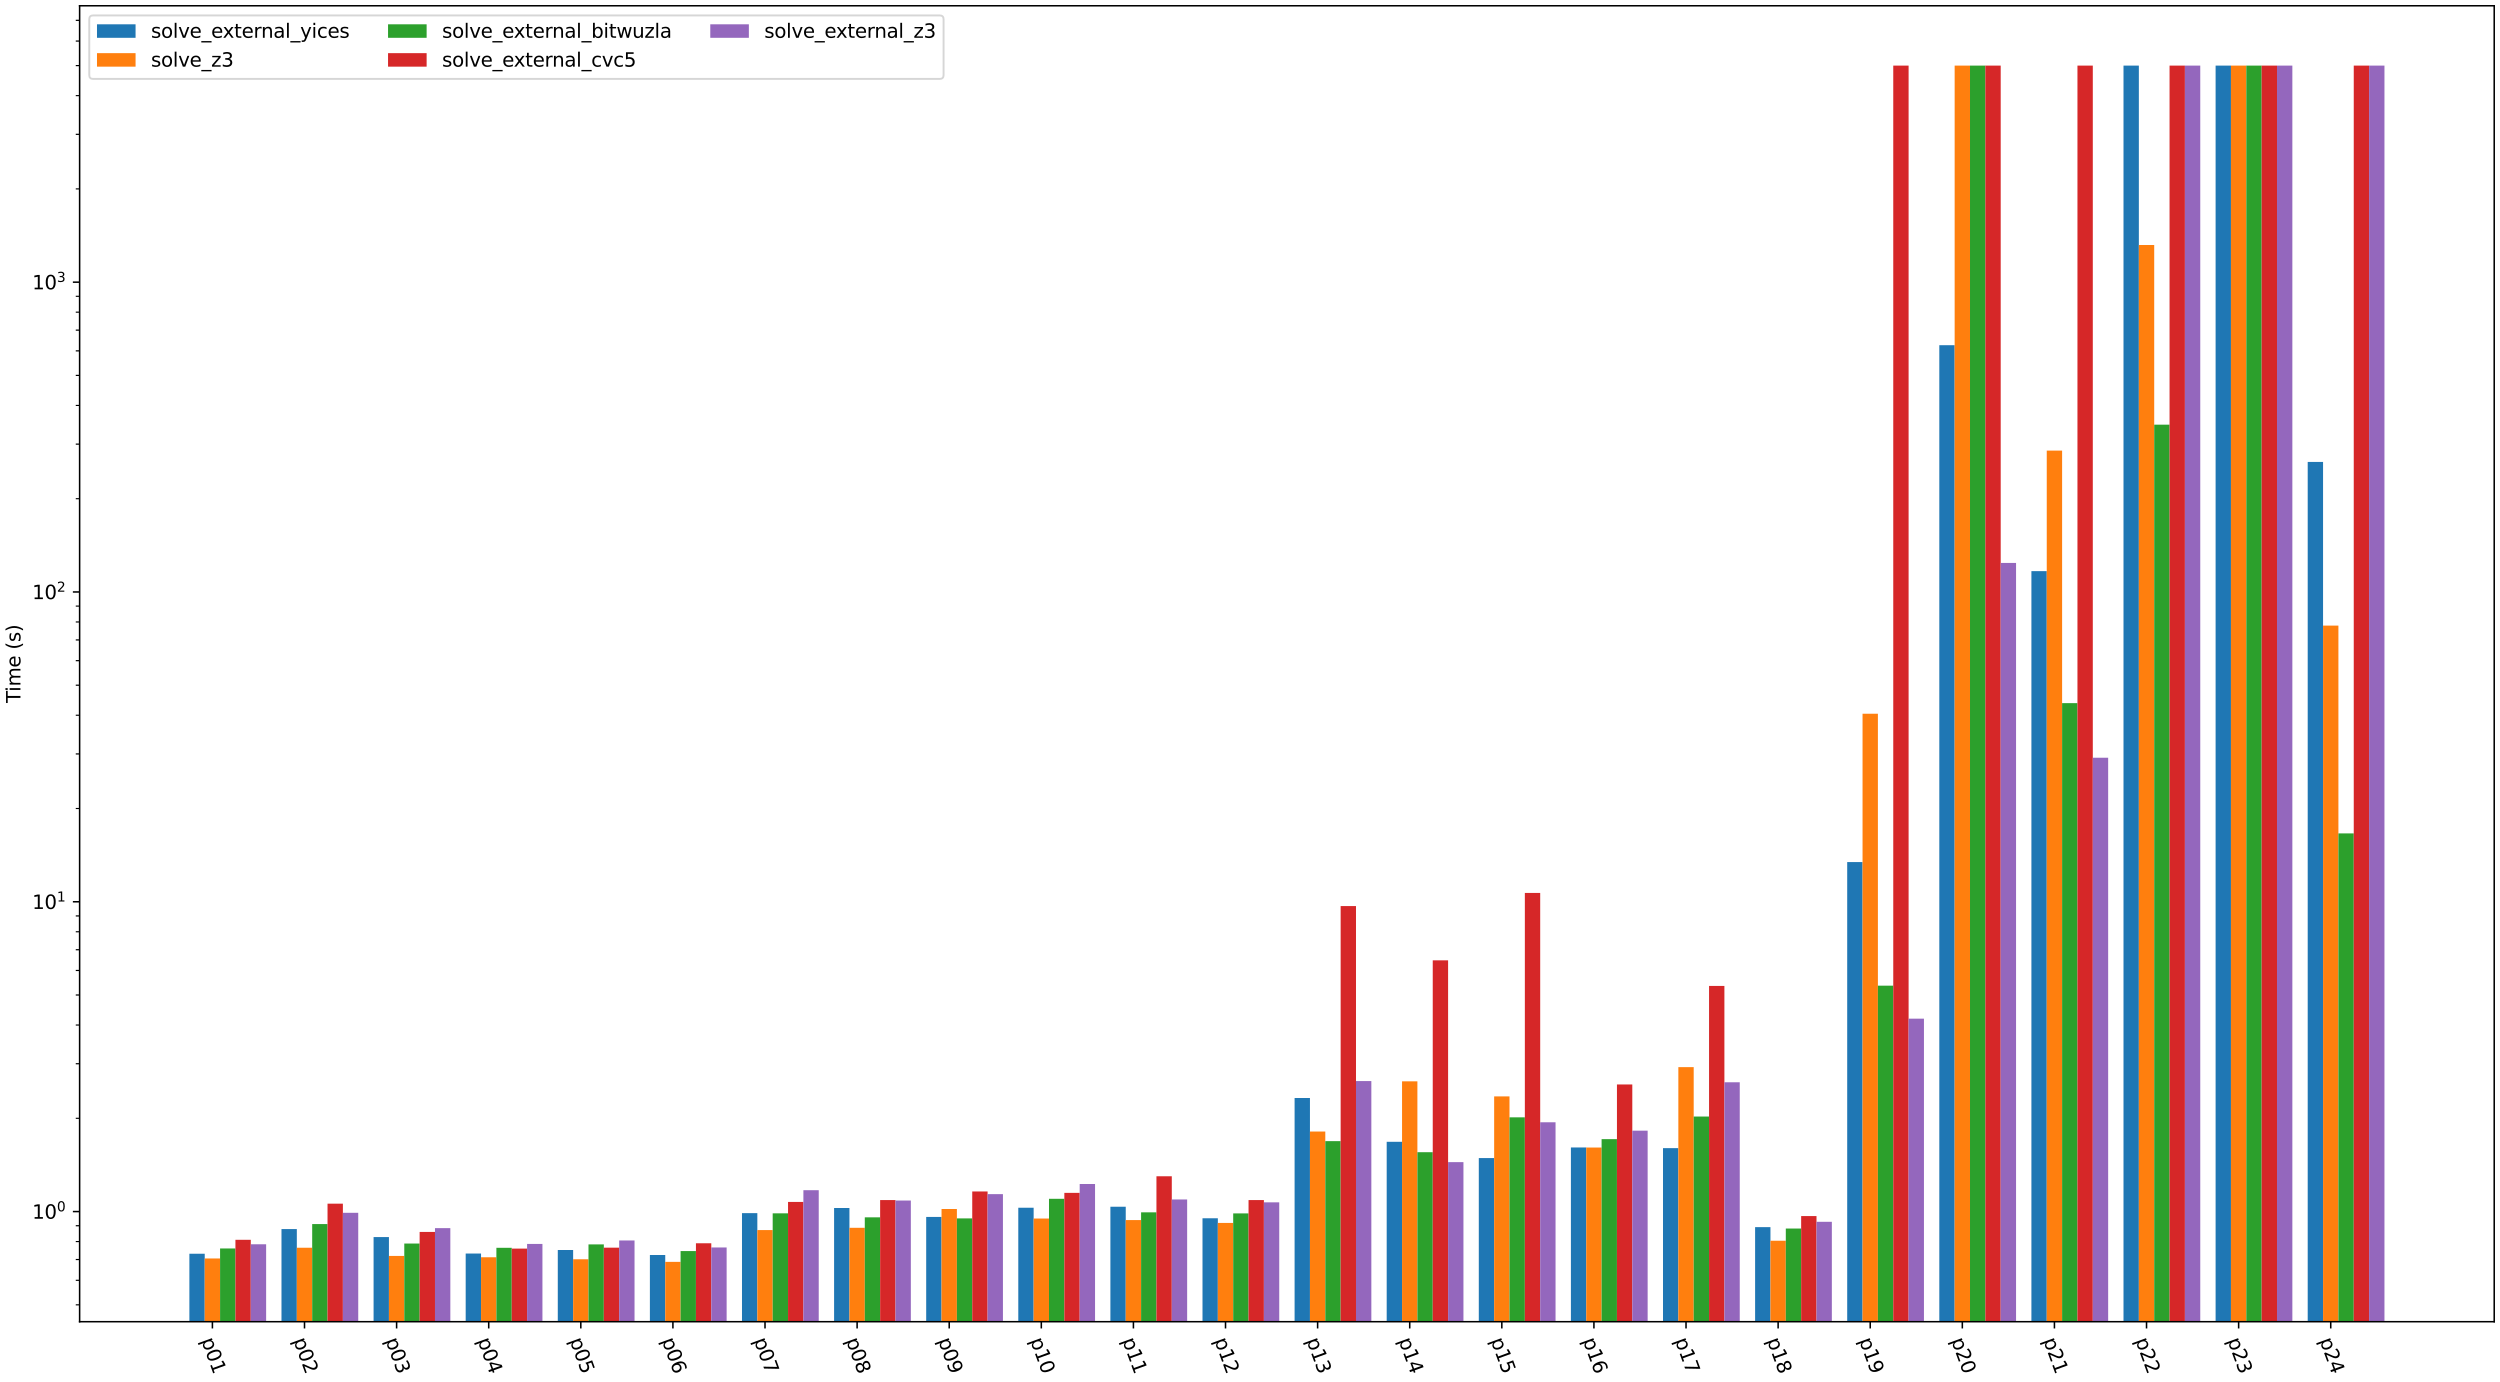 <?xml version="1.0" encoding="utf-8" standalone="no"?>
<!DOCTYPE svg PUBLIC "-//W3C//DTD SVG 1.1//EN"
  "http://www.w3.org/Graphics/SVG/1.1/DTD/svg11.dtd">
<svg xmlns:xlink="http://www.w3.org/1999/xlink" width="1296pt" height="716.4pt" viewBox="0 0 1296 716.4" xmlns="http://www.w3.org/2000/svg" version="1.1">
 <defs>
  <style type="text/css">*{stroke-linejoin: round; stroke-linecap: butt}</style>
 </defs>
 <g id="figure_1">
  <g id="patch_1">
   <path d="M 0 716.4 
L 1296 716.4 
L 1296 0 
L 0 0 
z
" style="fill: #ffffff"/>
  </g>
  <g id="axes_1">
   <g id="patch_2">
    <path d="M 41.278 685.166 
L 1293 685.166 
L 1293 3 
L 41.278 3 
z
" style="fill: #ffffff"/>
   </g>
   <g id="patch_3">
    <path d="M 98.175 161229.512 
L 106.132 161229.512 
L 106.132 649.928 
L 98.175 649.928 
z
" clip-path="url(#p68e67e6034)" style="fill: #1f77b4"/>
   </g>
   <g id="patch_4">
    <path d="M 145.92 161229.512 
L 153.878 161229.512 
L 153.878 637.137 
L 145.92 637.137 
z
" clip-path="url(#p68e67e6034)" style="fill: #1f77b4"/>
   </g>
   <g id="patch_5">
    <path d="M 193.665 161229.512 
L 201.623 161229.512 
L 201.623 641.3 
L 193.665 641.3 
z
" clip-path="url(#p68e67e6034)" style="fill: #1f77b4"/>
   </g>
   <g id="patch_6">
    <path d="M 241.411 161229.512 
L 249.368 161229.512 
L 249.368 649.835 
L 241.411 649.835 
z
" clip-path="url(#p68e67e6034)" style="fill: #1f77b4"/>
   </g>
   <g id="patch_7">
    <path d="M 289.156 161229.512 
L 297.113 161229.512 
L 297.113 647.991 
L 289.156 647.991 
z
" clip-path="url(#p68e67e6034)" style="fill: #1f77b4"/>
   </g>
   <g id="patch_8">
    <path d="M 336.901 161229.512 
L 344.859 161229.512 
L 344.859 650.591 
L 336.901 650.591 
z
" clip-path="url(#p68e67e6034)" style="fill: #1f77b4"/>
   </g>
   <g id="patch_9">
    <path d="M 384.646 161229.512 
L 392.604 161229.512 
L 392.604 628.894 
L 384.646 628.894 
z
" clip-path="url(#p68e67e6034)" style="fill: #1f77b4"/>
   </g>
   <g id="patch_10">
    <path d="M 432.392 161229.512 
L 440.349 161229.512 
L 440.349 626.211 
L 432.392 626.211 
z
" clip-path="url(#p68e67e6034)" style="fill: #1f77b4"/>
   </g>
   <g id="patch_11">
    <path d="M 480.137 161229.512 
L 488.094 161229.512 
L 488.094 630.843 
L 480.137 630.843 
z
" clip-path="url(#p68e67e6034)" style="fill: #1f77b4"/>
   </g>
   <g id="patch_12">
    <path d="M 527.882 161229.512 
L 535.84 161229.512 
L 535.84 626.105 
L 527.882 626.105 
z
" clip-path="url(#p68e67e6034)" style="fill: #1f77b4"/>
   </g>
   <g id="patch_13">
    <path d="M 575.627 161229.512 
L 583.585 161229.512 
L 583.585 625.561 
L 575.627 625.561 
z
" clip-path="url(#p68e67e6034)" style="fill: #1f77b4"/>
   </g>
   <g id="patch_14">
    <path d="M 623.373 161229.512 
L 631.33 161229.512 
L 631.33 631.551 
L 623.373 631.551 
z
" clip-path="url(#p68e67e6034)" style="fill: #1f77b4"/>
   </g>
   <g id="patch_15">
    <path d="M 671.118 161229.512 
L 679.075 161229.512 
L 679.075 569.186 
L 671.118 569.186 
z
" clip-path="url(#p68e67e6034)" style="fill: #1f77b4"/>
   </g>
   <g id="patch_16">
    <path d="M 718.863 161229.512 
L 726.821 161229.512 
L 726.821 591.914 
L 718.863 591.914 
z
" clip-path="url(#p68e67e6034)" style="fill: #1f77b4"/>
   </g>
   <g id="patch_17">
    <path d="M 766.608 161229.512 
L 774.566 161229.512 
L 774.566 600.34 
L 766.608 600.34 
z
" clip-path="url(#p68e67e6034)" style="fill: #1f77b4"/>
   </g>
   <g id="patch_18">
    <path d="M 814.354 161229.512 
L 822.311 161229.512 
L 822.311 594.862 
L 814.354 594.862 
z
" clip-path="url(#p68e67e6034)" style="fill: #1f77b4"/>
   </g>
   <g id="patch_19">
    <path d="M 862.099 161229.512 
L 870.056 161229.512 
L 870.056 595.18 
L 862.099 595.18 
z
" clip-path="url(#p68e67e6034)" style="fill: #1f77b4"/>
   </g>
   <g id="patch_20">
    <path d="M 909.844 161229.512 
L 917.802 161229.512 
L 917.802 636.143 
L 909.844 636.143 
z
" clip-path="url(#p68e67e6034)" style="fill: #1f77b4"/>
   </g>
   <g id="patch_21">
    <path d="M 957.589 161229.512 
L 965.547 161229.512 
L 965.547 446.882 
L 957.589 446.882 
z
" clip-path="url(#p68e67e6034)" style="fill: #1f77b4"/>
   </g>
   <g id="patch_22">
    <path d="M 1005.335 161229.512 
L 1013.292 161229.512 
L 1013.292 178.967 
L 1005.335 178.967 
z
" clip-path="url(#p68e67e6034)" style="fill: #1f77b4"/>
   </g>
   <g id="patch_23">
    <path d="M 1053.08 161229.512 
L 1061.037 161229.512 
L 1061.037 296.082 
L 1053.08 296.082 
z
" clip-path="url(#p68e67e6034)" style="fill: #1f77b4"/>
   </g>
   <g id="patch_24">
    <path d="M 1100.825 161229.512 
L 1108.783 161229.512 
L 1108.783 34.008 
L 1100.825 34.008 
z
" clip-path="url(#p68e67e6034)" style="fill: #1f77b4"/>
   </g>
   <g id="patch_25">
    <path d="M 1148.57 161229.512 
L 1156.528 161229.512 
L 1156.528 34.008 
L 1148.57 34.008 
z
" clip-path="url(#p68e67e6034)" style="fill: #1f77b4"/>
   </g>
   <g id="patch_26">
    <path d="M 1196.316 161229.512 
L 1204.273 161229.512 
L 1204.273 239.48 
L 1196.316 239.48 
z
" clip-path="url(#p68e67e6034)" style="fill: #1f77b4"/>
   </g>
   <g id="patch_27">
    <path d="M 106.132 161229.512 
L 114.09 161229.512 
L 114.09 652.376 
L 106.132 652.376 
z
" clip-path="url(#p68e67e6034)" style="fill: #ff7f0e"/>
   </g>
   <g id="patch_28">
    <path d="M 153.878 161229.512 
L 161.835 161229.512 
L 161.835 646.821 
L 153.878 646.821 
z
" clip-path="url(#p68e67e6034)" style="fill: #ff7f0e"/>
   </g>
   <g id="patch_29">
    <path d="M 201.623 161229.512 
L 209.58 161229.512 
L 209.58 651.064 
L 201.623 651.064 
z
" clip-path="url(#p68e67e6034)" style="fill: #ff7f0e"/>
   </g>
   <g id="patch_30">
    <path d="M 249.368 161229.512 
L 257.326 161229.512 
L 257.326 651.775 
L 249.368 651.775 
z
" clip-path="url(#p68e67e6034)" style="fill: #ff7f0e"/>
   </g>
   <g id="patch_31">
    <path d="M 297.113 161229.512 
L 305.071 161229.512 
L 305.071 652.818 
L 297.113 652.818 
z
" clip-path="url(#p68e67e6034)" style="fill: #ff7f0e"/>
   </g>
   <g id="patch_32">
    <path d="M 344.859 161229.512 
L 352.816 161229.512 
L 352.816 654.159 
L 344.859 654.159 
z
" clip-path="url(#p68e67e6034)" style="fill: #ff7f0e"/>
   </g>
   <g id="patch_33">
    <path d="M 392.604 161229.512 
L 400.561 161229.512 
L 400.561 637.671 
L 392.604 637.671 
z
" clip-path="url(#p68e67e6034)" style="fill: #ff7f0e"/>
   </g>
   <g id="patch_34">
    <path d="M 440.349 161229.512 
L 448.307 161229.512 
L 448.307 636.477 
L 440.349 636.477 
z
" clip-path="url(#p68e67e6034)" style="fill: #ff7f0e"/>
   </g>
   <g id="patch_35">
    <path d="M 488.094 161229.512 
L 496.052 161229.512 
L 496.052 626.733 
L 488.094 626.733 
z
" clip-path="url(#p68e67e6034)" style="fill: #ff7f0e"/>
   </g>
   <g id="patch_36">
    <path d="M 535.84 161229.512 
L 543.797 161229.512 
L 543.797 631.698 
L 535.84 631.698 
z
" clip-path="url(#p68e67e6034)" style="fill: #ff7f0e"/>
   </g>
   <g id="patch_37">
    <path d="M 583.585 161229.512 
L 591.542 161229.512 
L 591.542 632.492 
L 583.585 632.492 
z
" clip-path="url(#p68e67e6034)" style="fill: #ff7f0e"/>
   </g>
   <g id="patch_38">
    <path d="M 631.33 161229.512 
L 639.288 161229.512 
L 639.288 633.958 
L 631.33 633.958 
z
" clip-path="url(#p68e67e6034)" style="fill: #ff7f0e"/>
   </g>
   <g id="patch_39">
    <path d="M 679.075 161229.512 
L 687.033 161229.512 
L 687.033 586.595 
L 679.075 586.595 
z
" clip-path="url(#p68e67e6034)" style="fill: #ff7f0e"/>
   </g>
   <g id="patch_40">
    <path d="M 726.821 161229.512 
L 734.778 161229.512 
L 734.778 560.571 
L 726.821 560.571 
z
" clip-path="url(#p68e67e6034)" style="fill: #ff7f0e"/>
   </g>
   <g id="patch_41">
    <path d="M 774.566 161229.512 
L 782.523 161229.512 
L 782.523 568.367 
L 774.566 568.367 
z
" clip-path="url(#p68e67e6034)" style="fill: #ff7f0e"/>
   </g>
   <g id="patch_42">
    <path d="M 822.311 161229.512 
L 830.269 161229.512 
L 830.269 594.88 
L 822.311 594.88 
z
" clip-path="url(#p68e67e6034)" style="fill: #ff7f0e"/>
   </g>
   <g id="patch_43">
    <path d="M 870.056 161229.512 
L 878.014 161229.512 
L 878.014 553.196 
L 870.056 553.196 
z
" clip-path="url(#p68e67e6034)" style="fill: #ff7f0e"/>
   </g>
   <g id="patch_44">
    <path d="M 917.802 161229.512 
L 925.759 161229.512 
L 925.759 643.187 
L 917.802 643.187 
z
" clip-path="url(#p68e67e6034)" style="fill: #ff7f0e"/>
   </g>
   <g id="patch_45">
    <path d="M 965.547 161229.512 
L 973.504 161229.512 
L 973.504 369.991 
L 965.547 369.991 
z
" clip-path="url(#p68e67e6034)" style="fill: #ff7f0e"/>
   </g>
   <g id="patch_46">
    <path d="M 1013.292 161229.512 
L 1021.25 161229.512 
L 1021.25 34.008 
L 1013.292 34.008 
z
" clip-path="url(#p68e67e6034)" style="fill: #ff7f0e"/>
   </g>
   <g id="patch_47">
    <path d="M 1061.037 161229.512 
L 1068.995 161229.512 
L 1068.995 233.602 
L 1061.037 233.602 
z
" clip-path="url(#p68e67e6034)" style="fill: #ff7f0e"/>
   </g>
   <g id="patch_48">
    <path d="M 1108.783 161229.512 
L 1116.74 161229.512 
L 1116.74 127.011 
L 1108.783 127.011 
z
" clip-path="url(#p68e67e6034)" style="fill: #ff7f0e"/>
   </g>
   <g id="patch_49">
    <path d="M 1156.528 161229.512 
L 1164.485 161229.512 
L 1164.485 34.008 
L 1156.528 34.008 
z
" clip-path="url(#p68e67e6034)" style="fill: #ff7f0e"/>
   </g>
   <g id="patch_50">
    <path d="M 1204.273 161229.512 
L 1212.231 161229.512 
L 1212.231 324.314 
L 1204.273 324.314 
z
" clip-path="url(#p68e67e6034)" style="fill: #ff7f0e"/>
   </g>
   <g id="patch_51">
    <path d="M 114.09 161229.512 
L 122.047 161229.512 
L 122.047 647.192 
L 114.09 647.192 
z
" clip-path="url(#p68e67e6034)" style="fill: #2ca02c"/>
   </g>
   <g id="patch_52">
    <path d="M 161.835 161229.512 
L 169.793 161229.512 
L 169.793 634.568 
L 161.835 634.568 
z
" clip-path="url(#p68e67e6034)" style="fill: #2ca02c"/>
   </g>
   <g id="patch_53">
    <path d="M 209.58 161229.512 
L 217.538 161229.512 
L 217.538 644.66 
L 209.58 644.66 
z
" clip-path="url(#p68e67e6034)" style="fill: #2ca02c"/>
   </g>
   <g id="patch_54">
    <path d="M 257.326 161229.512 
L 265.283 161229.512 
L 265.283 646.863 
L 257.326 646.863 
z
" clip-path="url(#p68e67e6034)" style="fill: #2ca02c"/>
   </g>
   <g id="patch_55">
    <path d="M 305.071 161229.512 
L 313.028 161229.512 
L 313.028 645.112 
L 305.071 645.112 
z
" clip-path="url(#p68e67e6034)" style="fill: #2ca02c"/>
   </g>
   <g id="patch_56">
    <path d="M 352.816 161229.512 
L 360.774 161229.512 
L 360.774 648.539 
L 352.816 648.539 
z
" clip-path="url(#p68e67e6034)" style="fill: #2ca02c"/>
   </g>
   <g id="patch_57">
    <path d="M 400.561 161229.512 
L 408.519 161229.512 
L 408.519 628.996 
L 400.561 628.996 
z
" clip-path="url(#p68e67e6034)" style="fill: #2ca02c"/>
   </g>
   <g id="patch_58">
    <path d="M 448.307 161229.512 
L 456.264 161229.512 
L 456.264 631.072 
L 448.307 631.072 
z
" clip-path="url(#p68e67e6034)" style="fill: #2ca02c"/>
   </g>
   <g id="patch_59">
    <path d="M 496.052 161229.512 
L 504.009 161229.512 
L 504.009 631.626 
L 496.052 631.626 
z
" clip-path="url(#p68e67e6034)" style="fill: #2ca02c"/>
   </g>
   <g id="patch_60">
    <path d="M 543.797 161229.512 
L 551.755 161229.512 
L 551.755 621.468 
L 543.797 621.468 
z
" clip-path="url(#p68e67e6034)" style="fill: #2ca02c"/>
   </g>
   <g id="patch_61">
    <path d="M 591.542 161229.512 
L 599.5 161229.512 
L 599.5 628.482 
L 591.542 628.482 
z
" clip-path="url(#p68e67e6034)" style="fill: #2ca02c"/>
   </g>
   <g id="patch_62">
    <path d="M 639.288 161229.512 
L 647.245 161229.512 
L 647.245 629.024 
L 639.288 629.024 
z
" clip-path="url(#p68e67e6034)" style="fill: #2ca02c"/>
   </g>
   <g id="patch_63">
    <path d="M 687.033 161229.512 
L 694.99 161229.512 
L 694.99 591.57 
L 687.033 591.57 
z
" clip-path="url(#p68e67e6034)" style="fill: #2ca02c"/>
   </g>
   <g id="patch_64">
    <path d="M 734.778 161229.512 
L 742.736 161229.512 
L 742.736 597.306 
L 734.778 597.306 
z
" clip-path="url(#p68e67e6034)" style="fill: #2ca02c"/>
   </g>
   <g id="patch_65">
    <path d="M 782.523 161229.512 
L 790.481 161229.512 
L 790.481 579.22 
L 782.523 579.22 
z
" clip-path="url(#p68e67e6034)" style="fill: #2ca02c"/>
   </g>
   <g id="patch_66">
    <path d="M 830.269 161229.512 
L 838.226 161229.512 
L 838.226 590.539 
L 830.269 590.539 
z
" clip-path="url(#p68e67e6034)" style="fill: #2ca02c"/>
   </g>
   <g id="patch_67">
    <path d="M 878.014 161229.512 
L 885.971 161229.512 
L 885.971 578.802 
L 878.014 578.802 
z
" clip-path="url(#p68e67e6034)" style="fill: #2ca02c"/>
   </g>
   <g id="patch_68">
    <path d="M 925.759 161229.512 
L 933.717 161229.512 
L 933.717 636.857 
L 925.759 636.857 
z
" clip-path="url(#p68e67e6034)" style="fill: #2ca02c"/>
   </g>
   <g id="patch_69">
    <path d="M 973.504 161229.512 
L 981.462 161229.512 
L 981.462 510.977 
L 973.504 510.977 
z
" clip-path="url(#p68e67e6034)" style="fill: #2ca02c"/>
   </g>
   <g id="patch_70">
    <path d="M 1021.25 161229.512 
L 1029.207 161229.512 
L 1029.207 34.008 
L 1021.25 34.008 
z
" clip-path="url(#p68e67e6034)" style="fill: #2ca02c"/>
   </g>
   <g id="patch_71">
    <path d="M 1068.995 161229.512 
L 1076.952 161229.512 
L 1076.952 364.495 
L 1068.995 364.495 
z
" clip-path="url(#p68e67e6034)" style="fill: #2ca02c"/>
   </g>
   <g id="patch_72">
    <path d="M 1116.74 161229.512 
L 1124.698 161229.512 
L 1124.698 220.151 
L 1116.74 220.151 
z
" clip-path="url(#p68e67e6034)" style="fill: #2ca02c"/>
   </g>
   <g id="patch_73">
    <path d="M 1164.485 161229.512 
L 1172.443 161229.512 
L 1172.443 34.008 
L 1164.485 34.008 
z
" clip-path="url(#p68e67e6034)" style="fill: #2ca02c"/>
   </g>
   <g id="patch_74">
    <path d="M 1212.231 161229.512 
L 1220.188 161229.512 
L 1220.188 432.022 
L 1212.231 432.022 
z
" clip-path="url(#p68e67e6034)" style="fill: #2ca02c"/>
   </g>
   <g id="patch_75">
    <path d="M 122.047 161229.512 
L 130.005 161229.512 
L 130.005 642.716 
L 122.047 642.716 
z
" clip-path="url(#p68e67e6034)" style="fill: #d62728"/>
   </g>
   <g id="patch_76">
    <path d="M 169.793 161229.512 
L 177.75 161229.512 
L 177.75 623.965 
L 169.793 623.965 
z
" clip-path="url(#p68e67e6034)" style="fill: #d62728"/>
   </g>
   <g id="patch_77">
    <path d="M 217.538 161229.512 
L 225.495 161229.512 
L 225.495 638.627 
L 217.538 638.627 
z
" clip-path="url(#p68e67e6034)" style="fill: #d62728"/>
   </g>
   <g id="patch_78">
    <path d="M 265.283 161229.512 
L 273.241 161229.512 
L 273.241 647.262 
L 265.283 647.262 
z
" clip-path="url(#p68e67e6034)" style="fill: #d62728"/>
   </g>
   <g id="patch_79">
    <path d="M 313.028 161229.512 
L 320.986 161229.512 
L 320.986 646.788 
L 313.028 646.788 
z
" clip-path="url(#p68e67e6034)" style="fill: #d62728"/>
   </g>
   <g id="patch_80">
    <path d="M 360.774 161229.512 
L 368.731 161229.512 
L 368.731 644.513 
L 360.774 644.513 
z
" clip-path="url(#p68e67e6034)" style="fill: #d62728"/>
   </g>
   <g id="patch_81">
    <path d="M 408.519 161229.512 
L 416.476 161229.512 
L 416.476 623.081 
L 408.519 623.081 
z
" clip-path="url(#p68e67e6034)" style="fill: #d62728"/>
   </g>
   <g id="patch_82">
    <path d="M 456.264 161229.512 
L 464.222 161229.512 
L 464.222 622.125 
L 456.264 622.125 
z
" clip-path="url(#p68e67e6034)" style="fill: #d62728"/>
   </g>
   <g id="patch_83">
    <path d="M 504.009 161229.512 
L 511.967 161229.512 
L 511.967 617.665 
L 504.009 617.665 
z
" clip-path="url(#p68e67e6034)" style="fill: #d62728"/>
   </g>
   <g id="patch_84">
    <path d="M 551.755 161229.512 
L 559.712 161229.512 
L 559.712 618.378 
L 551.755 618.378 
z
" clip-path="url(#p68e67e6034)" style="fill: #d62728"/>
   </g>
   <g id="patch_85">
    <path d="M 599.5 161229.512 
L 607.457 161229.512 
L 607.457 609.772 
L 599.5 609.772 
z
" clip-path="url(#p68e67e6034)" style="fill: #d62728"/>
   </g>
   <g id="patch_86">
    <path d="M 647.245 161229.512 
L 655.203 161229.512 
L 655.203 622.128 
L 647.245 622.128 
z
" clip-path="url(#p68e67e6034)" style="fill: #d62728"/>
   </g>
   <g id="patch_87">
    <path d="M 694.99 161229.512 
L 702.948 161229.512 
L 702.948 469.688 
L 694.99 469.688 
z
" clip-path="url(#p68e67e6034)" style="fill: #d62728"/>
   </g>
   <g id="patch_88">
    <path d="M 742.736 161229.512 
L 750.693 161229.512 
L 750.693 497.853 
L 742.736 497.853 
z
" clip-path="url(#p68e67e6034)" style="fill: #d62728"/>
   </g>
   <g id="patch_89">
    <path d="M 790.481 161229.512 
L 798.439 161229.512 
L 798.439 462.884 
L 790.481 462.884 
z
" clip-path="url(#p68e67e6034)" style="fill: #d62728"/>
   </g>
   <g id="patch_90">
    <path d="M 838.226 161229.512 
L 846.184 161229.512 
L 846.184 562.174 
L 838.226 562.174 
z
" clip-path="url(#p68e67e6034)" style="fill: #d62728"/>
   </g>
   <g id="patch_91">
    <path d="M 885.971 161229.512 
L 893.929 161229.512 
L 893.929 511.101 
L 885.971 511.101 
z
" clip-path="url(#p68e67e6034)" style="fill: #d62728"/>
   </g>
   <g id="patch_92">
    <path d="M 933.717 161229.512 
L 941.674 161229.512 
L 941.674 630.404 
L 933.717 630.404 
z
" clip-path="url(#p68e67e6034)" style="fill: #d62728"/>
   </g>
   <g id="patch_93">
    <path d="M 981.462 161229.512 
L 989.42 161229.512 
L 989.42 34.008 
L 981.462 34.008 
z
" clip-path="url(#p68e67e6034)" style="fill: #d62728"/>
   </g>
   <g id="patch_94">
    <path d="M 1029.207 161229.512 
L 1037.165 161229.512 
L 1037.165 34.008 
L 1029.207 34.008 
z
" clip-path="url(#p68e67e6034)" style="fill: #d62728"/>
   </g>
   <g id="patch_95">
    <path d="M 1076.952 161229.512 
L 1084.91 161229.512 
L 1084.91 34.008 
L 1076.952 34.008 
z
" clip-path="url(#p68e67e6034)" style="fill: #d62728"/>
   </g>
   <g id="patch_96">
    <path d="M 1124.698 161229.512 
L 1132.655 161229.512 
L 1132.655 34.008 
L 1124.698 34.008 
z
" clip-path="url(#p68e67e6034)" style="fill: #d62728"/>
   </g>
   <g id="patch_97">
    <path d="M 1172.443 161229.512 
L 1180.401 161229.512 
L 1180.401 34.008 
L 1172.443 34.008 
z
" clip-path="url(#p68e67e6034)" style="fill: #d62728"/>
   </g>
   <g id="patch_98">
    <path d="M 1220.188 161229.512 
L 1228.146 161229.512 
L 1228.146 34.008 
L 1220.188 34.008 
z
" clip-path="url(#p68e67e6034)" style="fill: #d62728"/>
   </g>
   <g id="patch_99">
    <path d="M 130.005 161229.512 
L 137.963 161229.512 
L 137.963 645.013 
L 130.005 645.013 
z
" clip-path="url(#p68e67e6034)" style="fill: #9467bd"/>
   </g>
   <g id="patch_100">
    <path d="M 177.75 161229.512 
L 185.708 161229.512 
L 185.708 628.722 
L 177.75 628.722 
z
" clip-path="url(#p68e67e6034)" style="fill: #9467bd"/>
   </g>
   <g id="patch_101">
    <path d="M 225.495 161229.512 
L 233.453 161229.512 
L 233.453 636.681 
L 225.495 636.681 
z
" clip-path="url(#p68e67e6034)" style="fill: #9467bd"/>
   </g>
   <g id="patch_102">
    <path d="M 273.241 161229.512 
L 281.198 161229.512 
L 281.198 644.847 
L 273.241 644.847 
z
" clip-path="url(#p68e67e6034)" style="fill: #9467bd"/>
   </g>
   <g id="patch_103">
    <path d="M 320.986 161229.512 
L 328.944 161229.512 
L 328.944 643.053 
L 320.986 643.053 
z
" clip-path="url(#p68e67e6034)" style="fill: #9467bd"/>
   </g>
   <g id="patch_104">
    <path d="M 368.731 161229.512 
L 376.689 161229.512 
L 376.689 646.691 
L 368.731 646.691 
z
" clip-path="url(#p68e67e6034)" style="fill: #9467bd"/>
   </g>
   <g id="patch_105">
    <path d="M 416.476 161229.512 
L 424.434 161229.512 
L 424.434 616.999 
L 416.476 616.999 
z
" clip-path="url(#p68e67e6034)" style="fill: #9467bd"/>
   </g>
   <g id="patch_106">
    <path d="M 464.222 161229.512 
L 472.179 161229.512 
L 472.179 622.364 
L 464.222 622.364 
z
" clip-path="url(#p68e67e6034)" style="fill: #9467bd"/>
   </g>
   <g id="patch_107">
    <path d="M 511.967 161229.512 
L 519.925 161229.512 
L 519.925 619.031 
L 511.967 619.031 
z
" clip-path="url(#p68e67e6034)" style="fill: #9467bd"/>
   </g>
   <g id="patch_108">
    <path d="M 559.712 161229.512 
L 567.67 161229.512 
L 567.67 613.793 
L 559.712 613.793 
z
" clip-path="url(#p68e67e6034)" style="fill: #9467bd"/>
   </g>
   <g id="patch_109">
    <path d="M 607.457 161229.512 
L 615.415 161229.512 
L 615.415 621.794 
L 607.457 621.794 
z
" clip-path="url(#p68e67e6034)" style="fill: #9467bd"/>
   </g>
   <g id="patch_110">
    <path d="M 655.203 161229.512 
L 663.16 161229.512 
L 663.16 623.284 
L 655.203 623.284 
z
" clip-path="url(#p68e67e6034)" style="fill: #9467bd"/>
   </g>
   <g id="patch_111">
    <path d="M 702.948 161229.512 
L 710.906 161229.512 
L 710.906 560.417 
L 702.948 560.417 
z
" clip-path="url(#p68e67e6034)" style="fill: #9467bd"/>
   </g>
   <g id="patch_112">
    <path d="M 750.693 161229.512 
L 758.651 161229.512 
L 758.651 602.46 
L 750.693 602.46 
z
" clip-path="url(#p68e67e6034)" style="fill: #9467bd"/>
   </g>
   <g id="patch_113">
    <path d="M 798.439 161229.512 
L 806.396 161229.512 
L 806.396 581.798 
L 798.439 581.798 
z
" clip-path="url(#p68e67e6034)" style="fill: #9467bd"/>
   </g>
   <g id="patch_114">
    <path d="M 846.184 161229.512 
L 854.141 161229.512 
L 854.141 586.141 
L 846.184 586.141 
z
" clip-path="url(#p68e67e6034)" style="fill: #9467bd"/>
   </g>
   <g id="patch_115">
    <path d="M 893.929 161229.512 
L 901.887 161229.512 
L 901.887 561.052 
L 893.929 561.052 
z
" clip-path="url(#p68e67e6034)" style="fill: #9467bd"/>
   </g>
   <g id="patch_116">
    <path d="M 941.674 161229.512 
L 949.632 161229.512 
L 949.632 633.395 
L 941.674 633.395 
z
" clip-path="url(#p68e67e6034)" style="fill: #9467bd"/>
   </g>
   <g id="patch_117">
    <path d="M 989.42 161229.512 
L 997.377 161229.512 
L 997.377 528.091 
L 989.42 528.091 
z
" clip-path="url(#p68e67e6034)" style="fill: #9467bd"/>
   </g>
   <g id="patch_118">
    <path d="M 1037.165 161229.512 
L 1045.122 161229.512 
L 1045.122 291.828 
L 1037.165 291.828 
z
" clip-path="url(#p68e67e6034)" style="fill: #9467bd"/>
   </g>
   <g id="patch_119">
    <path d="M 1084.91 161229.512 
L 1092.868 161229.512 
L 1092.868 392.824 
L 1084.91 392.824 
z
" clip-path="url(#p68e67e6034)" style="fill: #9467bd"/>
   </g>
   <g id="patch_120">
    <path d="M 1132.655 161229.512 
L 1140.613 161229.512 
L 1140.613 34.008 
L 1132.655 34.008 
z
" clip-path="url(#p68e67e6034)" style="fill: #9467bd"/>
   </g>
   <g id="patch_121">
    <path d="M 1180.401 161229.512 
L 1188.358 161229.512 
L 1188.358 34.008 
L 1180.401 34.008 
z
" clip-path="url(#p68e67e6034)" style="fill: #9467bd"/>
   </g>
   <g id="patch_122">
    <path d="M 1228.146 161229.512 
L 1236.103 161229.512 
L 1236.103 34.008 
L 1228.146 34.008 
z
" clip-path="url(#p68e67e6034)" style="fill: #9467bd"/>
   </g>
   <g id="matplotlib.axis_1">
    <g id="xtick_1">
     <g id="line2d_1">
      <defs>
       <path id="mb20bd030ec" d="M 0 0 
L 0 3.5 
" style="stroke: #000000; stroke-width: 0.8"/>
      </defs>
      <g>
       <use xlink:href="#mb20bd030ec" x="110.111" y="685.166" style="stroke: #000000; stroke-width: 0.8"/>
      </g>
     </g>
     <g id="text_1">
      <!-- p01 -->
      <g transform="translate(104.256 694.765) rotate(-290) scale(0.1 -0.1)">
       <defs>
        <path id="DejaVuSans-70" d="M 1159 525 
L 1159 -1331 
L 581 -1331 
L 581 3500 
L 1159 3500 
L 1159 2969 
Q 1341 3281 1617 3432 
Q 1894 3584 2278 3584 
Q 2916 3584 3314 3078 
Q 3713 2572 3713 1747 
Q 3713 922 3314 415 
Q 2916 -91 2278 -91 
Q 1894 -91 1617 61 
Q 1341 213 1159 525 
z
M 3116 1747 
Q 3116 2381 2855 2742 
Q 2594 3103 2138 3103 
Q 1681 3103 1420 2742 
Q 1159 2381 1159 1747 
Q 1159 1113 1420 752 
Q 1681 391 2138 391 
Q 2594 391 2855 752 
Q 3116 1113 3116 1747 
z
" transform="scale(0.016)"/>
        <path id="DejaVuSans-30" d="M 2034 4250 
Q 1547 4250 1301 3770 
Q 1056 3291 1056 2328 
Q 1056 1369 1301 889 
Q 1547 409 2034 409 
Q 2525 409 2770 889 
Q 3016 1369 3016 2328 
Q 3016 3291 2770 3770 
Q 2525 4250 2034 4250 
z
M 2034 4750 
Q 2819 4750 3233 4129 
Q 3647 3509 3647 2328 
Q 3647 1150 3233 529 
Q 2819 -91 2034 -91 
Q 1250 -91 836 529 
Q 422 1150 422 2328 
Q 422 3509 836 4129 
Q 1250 4750 2034 4750 
z
" transform="scale(0.016)"/>
        <path id="DejaVuSans-31" d="M 794 531 
L 1825 531 
L 1825 4091 
L 703 3866 
L 703 4441 
L 1819 4666 
L 2450 4666 
L 2450 531 
L 3481 531 
L 3481 0 
L 794 0 
L 794 531 
z
" transform="scale(0.016)"/>
       </defs>
       <use xlink:href="#DejaVuSans-70"/>
       <use xlink:href="#DejaVuSans-30" x="63.477"/>
       <use xlink:href="#DejaVuSans-31" x="127.1"/>
      </g>
     </g>
    </g>
    <g id="xtick_2">
     <g id="line2d_2">
      <g>
       <use xlink:href="#mb20bd030ec" x="157.856" y="685.166" style="stroke: #000000; stroke-width: 0.8"/>
      </g>
     </g>
     <g id="text_2">
      <!-- p02 -->
      <g transform="translate(152.002 694.765) rotate(-290) scale(0.1 -0.1)">
       <defs>
        <path id="DejaVuSans-32" d="M 1228 531 
L 3431 531 
L 3431 0 
L 469 0 
L 469 531 
Q 828 903 1448 1529 
Q 2069 2156 2228 2338 
Q 2531 2678 2651 2914 
Q 2772 3150 2772 3378 
Q 2772 3750 2511 3984 
Q 2250 4219 1831 4219 
Q 1534 4219 1204 4116 
Q 875 4013 500 3803 
L 500 4441 
Q 881 4594 1212 4672 
Q 1544 4750 1819 4750 
Q 2544 4750 2975 4387 
Q 3406 4025 3406 3419 
Q 3406 3131 3298 2873 
Q 3191 2616 2906 2266 
Q 2828 2175 2409 1742 
Q 1991 1309 1228 531 
z
" transform="scale(0.016)"/>
       </defs>
       <use xlink:href="#DejaVuSans-70"/>
       <use xlink:href="#DejaVuSans-30" x="63.477"/>
       <use xlink:href="#DejaVuSans-32" x="127.1"/>
      </g>
     </g>
    </g>
    <g id="xtick_3">
     <g id="line2d_3">
      <g>
       <use xlink:href="#mb20bd030ec" x="205.602" y="685.166" style="stroke: #000000; stroke-width: 0.8"/>
      </g>
     </g>
     <g id="text_3">
      <!-- p03 -->
      <g transform="translate(199.747 694.765) rotate(-290) scale(0.1 -0.1)">
       <defs>
        <path id="DejaVuSans-33" d="M 2597 2516 
Q 3050 2419 3304 2112 
Q 3559 1806 3559 1356 
Q 3559 666 3084 287 
Q 2609 -91 1734 -91 
Q 1441 -91 1130 -33 
Q 819 25 488 141 
L 488 750 
Q 750 597 1062 519 
Q 1375 441 1716 441 
Q 2309 441 2620 675 
Q 2931 909 2931 1356 
Q 2931 1769 2642 2001 
Q 2353 2234 1838 2234 
L 1294 2234 
L 1294 2753 
L 1863 2753 
Q 2328 2753 2575 2939 
Q 2822 3125 2822 3475 
Q 2822 3834 2567 4026 
Q 2313 4219 1838 4219 
Q 1578 4219 1281 4162 
Q 984 4106 628 3988 
L 628 4550 
Q 988 4650 1302 4700 
Q 1616 4750 1894 4750 
Q 2613 4750 3031 4423 
Q 3450 4097 3450 3541 
Q 3450 3153 3228 2886 
Q 3006 2619 2597 2516 
z
" transform="scale(0.016)"/>
       </defs>
       <use xlink:href="#DejaVuSans-70"/>
       <use xlink:href="#DejaVuSans-30" x="63.477"/>
       <use xlink:href="#DejaVuSans-33" x="127.1"/>
      </g>
     </g>
    </g>
    <g id="xtick_4">
     <g id="line2d_4">
      <g>
       <use xlink:href="#mb20bd030ec" x="253.347" y="685.166" style="stroke: #000000; stroke-width: 0.8"/>
      </g>
     </g>
     <g id="text_4">
      <!-- p04 -->
      <g transform="translate(247.492 694.765) rotate(-290) scale(0.1 -0.1)">
       <defs>
        <path id="DejaVuSans-34" d="M 2419 4116 
L 825 1625 
L 2419 1625 
L 2419 4116 
z
M 2253 4666 
L 3047 4666 
L 3047 1625 
L 3713 1625 
L 3713 1100 
L 3047 1100 
L 3047 0 
L 2419 0 
L 2419 1100 
L 313 1100 
L 313 1709 
L 2253 4666 
z
" transform="scale(0.016)"/>
       </defs>
       <use xlink:href="#DejaVuSans-70"/>
       <use xlink:href="#DejaVuSans-30" x="63.477"/>
       <use xlink:href="#DejaVuSans-34" x="127.1"/>
      </g>
     </g>
    </g>
    <g id="xtick_5">
     <g id="line2d_5">
      <g>
       <use xlink:href="#mb20bd030ec" x="301.092" y="685.166" style="stroke: #000000; stroke-width: 0.8"/>
      </g>
     </g>
     <g id="text_5">
      <!-- p05 -->
      <g transform="translate(295.237 694.765) rotate(-290) scale(0.1 -0.1)">
       <defs>
        <path id="DejaVuSans-35" d="M 691 4666 
L 3169 4666 
L 3169 4134 
L 1269 4134 
L 1269 2991 
Q 1406 3038 1543 3061 
Q 1681 3084 1819 3084 
Q 2600 3084 3056 2656 
Q 3513 2228 3513 1497 
Q 3513 744 3044 326 
Q 2575 -91 1722 -91 
Q 1428 -91 1123 -41 
Q 819 9 494 109 
L 494 744 
Q 775 591 1075 516 
Q 1375 441 1709 441 
Q 2250 441 2565 725 
Q 2881 1009 2881 1497 
Q 2881 1984 2565 2268 
Q 2250 2553 1709 2553 
Q 1456 2553 1204 2497 
Q 953 2441 691 2322 
L 691 4666 
z
" transform="scale(0.016)"/>
       </defs>
       <use xlink:href="#DejaVuSans-70"/>
       <use xlink:href="#DejaVuSans-30" x="63.477"/>
       <use xlink:href="#DejaVuSans-35" x="127.1"/>
      </g>
     </g>
    </g>
    <g id="xtick_6">
     <g id="line2d_6">
      <g>
       <use xlink:href="#mb20bd030ec" x="348.837" y="685.166" style="stroke: #000000; stroke-width: 0.8"/>
      </g>
     </g>
     <g id="text_6">
      <!-- p06 -->
      <g transform="translate(342.983 694.765) rotate(-290) scale(0.1 -0.1)">
       <defs>
        <path id="DejaVuSans-36" d="M 2113 2584 
Q 1688 2584 1439 2293 
Q 1191 2003 1191 1497 
Q 1191 994 1439 701 
Q 1688 409 2113 409 
Q 2538 409 2786 701 
Q 3034 994 3034 1497 
Q 3034 2003 2786 2293 
Q 2538 2584 2113 2584 
z
M 3366 4563 
L 3366 3988 
Q 3128 4100 2886 4159 
Q 2644 4219 2406 4219 
Q 1781 4219 1451 3797 
Q 1122 3375 1075 2522 
Q 1259 2794 1537 2939 
Q 1816 3084 2150 3084 
Q 2853 3084 3261 2657 
Q 3669 2231 3669 1497 
Q 3669 778 3244 343 
Q 2819 -91 2113 -91 
Q 1303 -91 875 529 
Q 447 1150 447 2328 
Q 447 3434 972 4092 
Q 1497 4750 2381 4750 
Q 2619 4750 2861 4703 
Q 3103 4656 3366 4563 
z
" transform="scale(0.016)"/>
       </defs>
       <use xlink:href="#DejaVuSans-70"/>
       <use xlink:href="#DejaVuSans-30" x="63.477"/>
       <use xlink:href="#DejaVuSans-36" x="127.1"/>
      </g>
     </g>
    </g>
    <g id="xtick_7">
     <g id="line2d_7">
      <g>
       <use xlink:href="#mb20bd030ec" x="396.583" y="685.166" style="stroke: #000000; stroke-width: 0.8"/>
      </g>
     </g>
     <g id="text_7">
      <!-- p07 -->
      <g transform="translate(390.728 694.765) rotate(-290) scale(0.1 -0.1)">
       <defs>
        <path id="DejaVuSans-37" d="M 525 4666 
L 3525 4666 
L 3525 4397 
L 1831 0 
L 1172 0 
L 2766 4134 
L 525 4134 
L 525 4666 
z
" transform="scale(0.016)"/>
       </defs>
       <use xlink:href="#DejaVuSans-70"/>
       <use xlink:href="#DejaVuSans-30" x="63.477"/>
       <use xlink:href="#DejaVuSans-37" x="127.1"/>
      </g>
     </g>
    </g>
    <g id="xtick_8">
     <g id="line2d_8">
      <g>
       <use xlink:href="#mb20bd030ec" x="444.328" y="685.166" style="stroke: #000000; stroke-width: 0.8"/>
      </g>
     </g>
     <g id="text_8">
      <!-- p08 -->
      <g transform="translate(438.473 694.765) rotate(-290) scale(0.1 -0.1)">
       <defs>
        <path id="DejaVuSans-38" d="M 2034 2216 
Q 1584 2216 1326 1975 
Q 1069 1734 1069 1313 
Q 1069 891 1326 650 
Q 1584 409 2034 409 
Q 2484 409 2743 651 
Q 3003 894 3003 1313 
Q 3003 1734 2745 1975 
Q 2488 2216 2034 2216 
z
M 1403 2484 
Q 997 2584 770 2862 
Q 544 3141 544 3541 
Q 544 4100 942 4425 
Q 1341 4750 2034 4750 
Q 2731 4750 3128 4425 
Q 3525 4100 3525 3541 
Q 3525 3141 3298 2862 
Q 3072 2584 2669 2484 
Q 3125 2378 3379 2068 
Q 3634 1759 3634 1313 
Q 3634 634 3220 271 
Q 2806 -91 2034 -91 
Q 1263 -91 848 271 
Q 434 634 434 1313 
Q 434 1759 690 2068 
Q 947 2378 1403 2484 
z
M 1172 3481 
Q 1172 3119 1398 2916 
Q 1625 2713 2034 2713 
Q 2441 2713 2670 2916 
Q 2900 3119 2900 3481 
Q 2900 3844 2670 4047 
Q 2441 4250 2034 4250 
Q 1625 4250 1398 4047 
Q 1172 3844 1172 3481 
z
" transform="scale(0.016)"/>
       </defs>
       <use xlink:href="#DejaVuSans-70"/>
       <use xlink:href="#DejaVuSans-30" x="63.477"/>
       <use xlink:href="#DejaVuSans-38" x="127.1"/>
      </g>
     </g>
    </g>
    <g id="xtick_9">
     <g id="line2d_9">
      <g>
       <use xlink:href="#mb20bd030ec" x="492.073" y="685.166" style="stroke: #000000; stroke-width: 0.8"/>
      </g>
     </g>
     <g id="text_9">
      <!-- p09 -->
      <g transform="translate(486.218 694.765) rotate(-290) scale(0.1 -0.1)">
       <defs>
        <path id="DejaVuSans-39" d="M 703 97 
L 703 672 
Q 941 559 1184 500 
Q 1428 441 1663 441 
Q 2288 441 2617 861 
Q 2947 1281 2994 2138 
Q 2813 1869 2534 1725 
Q 2256 1581 1919 1581 
Q 1219 1581 811 2004 
Q 403 2428 403 3163 
Q 403 3881 828 4315 
Q 1253 4750 1959 4750 
Q 2769 4750 3195 4129 
Q 3622 3509 3622 2328 
Q 3622 1225 3098 567 
Q 2575 -91 1691 -91 
Q 1453 -91 1209 -44 
Q 966 3 703 97 
z
M 1959 2075 
Q 2384 2075 2632 2365 
Q 2881 2656 2881 3163 
Q 2881 3666 2632 3958 
Q 2384 4250 1959 4250 
Q 1534 4250 1286 3958 
Q 1038 3666 1038 3163 
Q 1038 2656 1286 2365 
Q 1534 2075 1959 2075 
z
" transform="scale(0.016)"/>
       </defs>
       <use xlink:href="#DejaVuSans-70"/>
       <use xlink:href="#DejaVuSans-30" x="63.477"/>
       <use xlink:href="#DejaVuSans-39" x="127.1"/>
      </g>
     </g>
    </g>
    <g id="xtick_10">
     <g id="line2d_10">
      <g>
       <use xlink:href="#mb20bd030ec" x="539.818" y="685.166" style="stroke: #000000; stroke-width: 0.8"/>
      </g>
     </g>
     <g id="text_10">
      <!-- p10 -->
      <g transform="translate(533.964 694.765) rotate(-290) scale(0.1 -0.1)">
       <use xlink:href="#DejaVuSans-70"/>
       <use xlink:href="#DejaVuSans-31" x="63.477"/>
       <use xlink:href="#DejaVuSans-30" x="127.1"/>
      </g>
     </g>
    </g>
    <g id="xtick_11">
     <g id="line2d_11">
      <g>
       <use xlink:href="#mb20bd030ec" x="587.564" y="685.166" style="stroke: #000000; stroke-width: 0.8"/>
      </g>
     </g>
     <g id="text_11">
      <!-- p11 -->
      <g transform="translate(581.709 694.765) rotate(-290) scale(0.1 -0.1)">
       <use xlink:href="#DejaVuSans-70"/>
       <use xlink:href="#DejaVuSans-31" x="63.477"/>
       <use xlink:href="#DejaVuSans-31" x="127.1"/>
      </g>
     </g>
    </g>
    <g id="xtick_12">
     <g id="line2d_12">
      <g>
       <use xlink:href="#mb20bd030ec" x="635.309" y="685.166" style="stroke: #000000; stroke-width: 0.8"/>
      </g>
     </g>
     <g id="text_12">
      <!-- p12 -->
      <g transform="translate(629.454 694.765) rotate(-290) scale(0.1 -0.1)">
       <use xlink:href="#DejaVuSans-70"/>
       <use xlink:href="#DejaVuSans-31" x="63.477"/>
       <use xlink:href="#DejaVuSans-32" x="127.1"/>
      </g>
     </g>
    </g>
    <g id="xtick_13">
     <g id="line2d_13">
      <g>
       <use xlink:href="#mb20bd030ec" x="683.054" y="685.166" style="stroke: #000000; stroke-width: 0.8"/>
      </g>
     </g>
     <g id="text_13">
      <!-- p13 -->
      <g transform="translate(677.199 694.765) rotate(-290) scale(0.1 -0.1)">
       <use xlink:href="#DejaVuSans-70"/>
       <use xlink:href="#DejaVuSans-31" x="63.477"/>
       <use xlink:href="#DejaVuSans-33" x="127.1"/>
      </g>
     </g>
    </g>
    <g id="xtick_14">
     <g id="line2d_14">
      <g>
       <use xlink:href="#mb20bd030ec" x="730.799" y="685.166" style="stroke: #000000; stroke-width: 0.8"/>
      </g>
     </g>
     <g id="text_14">
      <!-- p14 -->
      <g transform="translate(724.945 694.765) rotate(-290) scale(0.1 -0.1)">
       <use xlink:href="#DejaVuSans-70"/>
       <use xlink:href="#DejaVuSans-31" x="63.477"/>
       <use xlink:href="#DejaVuSans-34" x="127.1"/>
      </g>
     </g>
    </g>
    <g id="xtick_15">
     <g id="line2d_15">
      <g>
       <use xlink:href="#mb20bd030ec" x="778.545" y="685.166" style="stroke: #000000; stroke-width: 0.8"/>
      </g>
     </g>
     <g id="text_15">
      <!-- p15 -->
      <g transform="translate(772.69 694.765) rotate(-290) scale(0.1 -0.1)">
       <use xlink:href="#DejaVuSans-70"/>
       <use xlink:href="#DejaVuSans-31" x="63.477"/>
       <use xlink:href="#DejaVuSans-35" x="127.1"/>
      </g>
     </g>
    </g>
    <g id="xtick_16">
     <g id="line2d_16">
      <g>
       <use xlink:href="#mb20bd030ec" x="826.29" y="685.166" style="stroke: #000000; stroke-width: 0.8"/>
      </g>
     </g>
     <g id="text_16">
      <!-- p16 -->
      <g transform="translate(820.435 694.765) rotate(-290) scale(0.1 -0.1)">
       <use xlink:href="#DejaVuSans-70"/>
       <use xlink:href="#DejaVuSans-31" x="63.477"/>
       <use xlink:href="#DejaVuSans-36" x="127.1"/>
      </g>
     </g>
    </g>
    <g id="xtick_17">
     <g id="line2d_17">
      <g>
       <use xlink:href="#mb20bd030ec" x="874.035" y="685.166" style="stroke: #000000; stroke-width: 0.8"/>
      </g>
     </g>
     <g id="text_17">
      <!-- p17 -->
      <g transform="translate(868.18 694.765) rotate(-290) scale(0.1 -0.1)">
       <use xlink:href="#DejaVuSans-70"/>
       <use xlink:href="#DejaVuSans-31" x="63.477"/>
       <use xlink:href="#DejaVuSans-37" x="127.1"/>
      </g>
     </g>
    </g>
    <g id="xtick_18">
     <g id="line2d_18">
      <g>
       <use xlink:href="#mb20bd030ec" x="921.78" y="685.166" style="stroke: #000000; stroke-width: 0.8"/>
      </g>
     </g>
     <g id="text_18">
      <!-- p18 -->
      <g transform="translate(915.926 694.765) rotate(-290) scale(0.1 -0.1)">
       <use xlink:href="#DejaVuSans-70"/>
       <use xlink:href="#DejaVuSans-31" x="63.477"/>
       <use xlink:href="#DejaVuSans-38" x="127.1"/>
      </g>
     </g>
    </g>
    <g id="xtick_19">
     <g id="line2d_19">
      <g>
       <use xlink:href="#mb20bd030ec" x="969.526" y="685.166" style="stroke: #000000; stroke-width: 0.8"/>
      </g>
     </g>
     <g id="text_19">
      <!-- p19 -->
      <g transform="translate(963.671 694.765) rotate(-290) scale(0.1 -0.1)">
       <use xlink:href="#DejaVuSans-70"/>
       <use xlink:href="#DejaVuSans-31" x="63.477"/>
       <use xlink:href="#DejaVuSans-39" x="127.1"/>
      </g>
     </g>
    </g>
    <g id="xtick_20">
     <g id="line2d_20">
      <g>
       <use xlink:href="#mb20bd030ec" x="1017.271" y="685.166" style="stroke: #000000; stroke-width: 0.8"/>
      </g>
     </g>
     <g id="text_20">
      <!-- p20 -->
      <g transform="translate(1011.416 694.765) rotate(-290) scale(0.1 -0.1)">
       <use xlink:href="#DejaVuSans-70"/>
       <use xlink:href="#DejaVuSans-32" x="63.477"/>
       <use xlink:href="#DejaVuSans-30" x="127.1"/>
      </g>
     </g>
    </g>
    <g id="xtick_21">
     <g id="line2d_21">
      <g>
       <use xlink:href="#mb20bd030ec" x="1065.016" y="685.166" style="stroke: #000000; stroke-width: 0.8"/>
      </g>
     </g>
     <g id="text_21">
      <!-- p21 -->
      <g transform="translate(1059.161 694.765) rotate(-290) scale(0.1 -0.1)">
       <use xlink:href="#DejaVuSans-70"/>
       <use xlink:href="#DejaVuSans-32" x="63.477"/>
       <use xlink:href="#DejaVuSans-31" x="127.1"/>
      </g>
     </g>
    </g>
    <g id="xtick_22">
     <g id="line2d_22">
      <g>
       <use xlink:href="#mb20bd030ec" x="1112.761" y="685.166" style="stroke: #000000; stroke-width: 0.8"/>
      </g>
     </g>
     <g id="text_22">
      <!-- p22 -->
      <g transform="translate(1106.907 694.765) rotate(-290) scale(0.1 -0.1)">
       <use xlink:href="#DejaVuSans-70"/>
       <use xlink:href="#DejaVuSans-32" x="63.477"/>
       <use xlink:href="#DejaVuSans-32" x="127.1"/>
      </g>
     </g>
    </g>
    <g id="xtick_23">
     <g id="line2d_23">
      <g>
       <use xlink:href="#mb20bd030ec" x="1160.507" y="685.166" style="stroke: #000000; stroke-width: 0.8"/>
      </g>
     </g>
     <g id="text_23">
      <!-- p23 -->
      <g transform="translate(1154.652 694.765) rotate(-290) scale(0.1 -0.1)">
       <use xlink:href="#DejaVuSans-70"/>
       <use xlink:href="#DejaVuSans-32" x="63.477"/>
       <use xlink:href="#DejaVuSans-33" x="127.1"/>
      </g>
     </g>
    </g>
    <g id="xtick_24">
     <g id="line2d_24">
      <g>
       <use xlink:href="#mb20bd030ec" x="1208.252" y="685.166" style="stroke: #000000; stroke-width: 0.8"/>
      </g>
     </g>
     <g id="text_24">
      <!-- p24 -->
      <g transform="translate(1202.397 694.765) rotate(-290) scale(0.1 -0.1)">
       <use xlink:href="#DejaVuSans-70"/>
       <use xlink:href="#DejaVuSans-32" x="63.477"/>
       <use xlink:href="#DejaVuSans-34" x="127.1"/>
      </g>
     </g>
    </g>
   </g>
   <g id="matplotlib.axis_2">
    <g id="ytick_1">
     <g id="line2d_25">
      <defs>
       <path id="m1027e5e534" d="M 0 0 
L -3.5 0 
" style="stroke: #000000; stroke-width: 0.8"/>
      </defs>
      <g>
       <use xlink:href="#m1027e5e534" x="41.278" y="628.068" style="stroke: #000000; stroke-width: 0.8"/>
      </g>
     </g>
     <g id="text_25">
      <!-- $\mathdefault{10^{0}}$ -->
      <g transform="translate(16.678 631.867) scale(0.1 -0.1)">
       <use xlink:href="#DejaVuSans-31" transform="translate(0 0.766)"/>
       <use xlink:href="#DejaVuSans-30" transform="translate(63.623 0.766)"/>
       <use xlink:href="#DejaVuSans-30" transform="translate(128.203 39.047) scale(0.7)"/>
      </g>
     </g>
    </g>
    <g id="ytick_2">
     <g id="line2d_26">
      <g>
       <use xlink:href="#m1027e5e534" x="41.278" y="467.466" style="stroke: #000000; stroke-width: 0.8"/>
      </g>
     </g>
     <g id="text_26">
      <!-- $\mathdefault{10^{1}}$ -->
      <g transform="translate(16.678 471.265) scale(0.1 -0.1)">
       <use xlink:href="#DejaVuSans-31" transform="translate(0 0.684)"/>
       <use xlink:href="#DejaVuSans-30" transform="translate(63.623 0.684)"/>
       <use xlink:href="#DejaVuSans-31" transform="translate(128.203 38.966) scale(0.7)"/>
      </g>
     </g>
    </g>
    <g id="ytick_3">
     <g id="line2d_27">
      <g>
       <use xlink:href="#m1027e5e534" x="41.278" y="306.865" style="stroke: #000000; stroke-width: 0.8"/>
      </g>
     </g>
     <g id="text_27">
      <!-- $\mathdefault{10^{2}}$ -->
      <g transform="translate(16.678 310.664) scale(0.1 -0.1)">
       <use xlink:href="#DejaVuSans-31" transform="translate(0 0.766)"/>
       <use xlink:href="#DejaVuSans-30" transform="translate(63.623 0.766)"/>
       <use xlink:href="#DejaVuSans-32" transform="translate(128.203 39.047) scale(0.7)"/>
      </g>
     </g>
    </g>
    <g id="ytick_4">
     <g id="line2d_28">
      <g>
       <use xlink:href="#m1027e5e534" x="41.278" y="146.263" style="stroke: #000000; stroke-width: 0.8"/>
      </g>
     </g>
     <g id="text_28">
      <!-- $\mathdefault{10^{3}}$ -->
      <g transform="translate(16.678 150.063) scale(0.1 -0.1)">
       <use xlink:href="#DejaVuSans-31" transform="translate(0 0.766)"/>
       <use xlink:href="#DejaVuSans-30" transform="translate(63.623 0.766)"/>
       <use xlink:href="#DejaVuSans-33" transform="translate(128.203 39.047) scale(0.7)"/>
      </g>
     </g>
    </g>
    <g id="ytick_5">
     <g id="line2d_29">
      <defs>
       <path id="m341062d462" d="M 0 0 
L -2 0 
" style="stroke: #000000; stroke-width: 0.6"/>
      </defs>
      <g>
       <use xlink:href="#m341062d462" x="41.278" y="676.414" style="stroke: #000000; stroke-width: 0.6"/>
      </g>
     </g>
    </g>
    <g id="ytick_6">
     <g id="line2d_30">
      <g>
       <use xlink:href="#m341062d462" x="41.278" y="663.697" style="stroke: #000000; stroke-width: 0.6"/>
      </g>
     </g>
    </g>
    <g id="ytick_7">
     <g id="line2d_31">
      <g>
       <use xlink:href="#m341062d462" x="41.278" y="652.945" style="stroke: #000000; stroke-width: 0.6"/>
      </g>
     </g>
    </g>
    <g id="ytick_8">
     <g id="line2d_32">
      <g>
       <use xlink:href="#m341062d462" x="41.278" y="643.632" style="stroke: #000000; stroke-width: 0.6"/>
      </g>
     </g>
    </g>
    <g id="ytick_9">
     <g id="line2d_33">
      <g>
       <use xlink:href="#m341062d462" x="41.278" y="635.416" style="stroke: #000000; stroke-width: 0.6"/>
      </g>
     </g>
    </g>
    <g id="ytick_10">
     <g id="line2d_34">
      <g>
       <use xlink:href="#m341062d462" x="41.278" y="579.722" style="stroke: #000000; stroke-width: 0.6"/>
      </g>
     </g>
    </g>
    <g id="ytick_11">
     <g id="line2d_35">
      <g>
       <use xlink:href="#m341062d462" x="41.278" y="551.441" style="stroke: #000000; stroke-width: 0.6"/>
      </g>
     </g>
    </g>
    <g id="ytick_12">
     <g id="line2d_36">
      <g>
       <use xlink:href="#m341062d462" x="41.278" y="531.376" style="stroke: #000000; stroke-width: 0.6"/>
      </g>
     </g>
    </g>
    <g id="ytick_13">
     <g id="line2d_37">
      <g>
       <use xlink:href="#m341062d462" x="41.278" y="515.812" style="stroke: #000000; stroke-width: 0.6"/>
      </g>
     </g>
    </g>
    <g id="ytick_14">
     <g id="line2d_38">
      <g>
       <use xlink:href="#m341062d462" x="41.278" y="503.096" style="stroke: #000000; stroke-width: 0.6"/>
      </g>
     </g>
    </g>
    <g id="ytick_15">
     <g id="line2d_39">
      <g>
       <use xlink:href="#m341062d462" x="41.278" y="492.344" style="stroke: #000000; stroke-width: 0.6"/>
      </g>
     </g>
    </g>
    <g id="ytick_16">
     <g id="line2d_40">
      <g>
       <use xlink:href="#m341062d462" x="41.278" y="483.03" style="stroke: #000000; stroke-width: 0.6"/>
      </g>
     </g>
    </g>
    <g id="ytick_17">
     <g id="line2d_41">
      <g>
       <use xlink:href="#m341062d462" x="41.278" y="474.815" style="stroke: #000000; stroke-width: 0.6"/>
      </g>
     </g>
    </g>
    <g id="ytick_18">
     <g id="line2d_42">
      <g>
       <use xlink:href="#m341062d462" x="41.278" y="419.12" style="stroke: #000000; stroke-width: 0.6"/>
      </g>
     </g>
    </g>
    <g id="ytick_19">
     <g id="line2d_43">
      <g>
       <use xlink:href="#m341062d462" x="41.278" y="390.84" style="stroke: #000000; stroke-width: 0.6"/>
      </g>
     </g>
    </g>
    <g id="ytick_20">
     <g id="line2d_44">
      <g>
       <use xlink:href="#m341062d462" x="41.278" y="370.775" style="stroke: #000000; stroke-width: 0.6"/>
      </g>
     </g>
    </g>
    <g id="ytick_21">
     <g id="line2d_45">
      <g>
       <use xlink:href="#m341062d462" x="41.278" y="355.211" style="stroke: #000000; stroke-width: 0.6"/>
      </g>
     </g>
    </g>
    <g id="ytick_22">
     <g id="line2d_46">
      <g>
       <use xlink:href="#m341062d462" x="41.278" y="342.494" style="stroke: #000000; stroke-width: 0.6"/>
      </g>
     </g>
    </g>
    <g id="ytick_23">
     <g id="line2d_47">
      <g>
       <use xlink:href="#m341062d462" x="41.278" y="331.742" style="stroke: #000000; stroke-width: 0.6"/>
      </g>
     </g>
    </g>
    <g id="ytick_24">
     <g id="line2d_48">
      <g>
       <use xlink:href="#m341062d462" x="41.278" y="322.429" style="stroke: #000000; stroke-width: 0.6"/>
      </g>
     </g>
    </g>
    <g id="ytick_25">
     <g id="line2d_49">
      <g>
       <use xlink:href="#m341062d462" x="41.278" y="314.214" style="stroke: #000000; stroke-width: 0.6"/>
      </g>
     </g>
    </g>
    <g id="ytick_26">
     <g id="line2d_50">
      <g>
       <use xlink:href="#m341062d462" x="41.278" y="258.519" style="stroke: #000000; stroke-width: 0.6"/>
      </g>
     </g>
    </g>
    <g id="ytick_27">
     <g id="line2d_51">
      <g>
       <use xlink:href="#m341062d462" x="41.278" y="230.238" style="stroke: #000000; stroke-width: 0.6"/>
      </g>
     </g>
    </g>
    <g id="ytick_28">
     <g id="line2d_52">
      <g>
       <use xlink:href="#m341062d462" x="41.278" y="210.173" style="stroke: #000000; stroke-width: 0.6"/>
      </g>
     </g>
    </g>
    <g id="ytick_29">
     <g id="line2d_53">
      <g>
       <use xlink:href="#m341062d462" x="41.278" y="194.609" style="stroke: #000000; stroke-width: 0.6"/>
      </g>
     </g>
    </g>
    <g id="ytick_30">
     <g id="line2d_54">
      <g>
       <use xlink:href="#m341062d462" x="41.278" y="181.893" style="stroke: #000000; stroke-width: 0.6"/>
      </g>
     </g>
    </g>
    <g id="ytick_31">
     <g id="line2d_55">
      <g>
       <use xlink:href="#m341062d462" x="41.278" y="171.141" style="stroke: #000000; stroke-width: 0.6"/>
      </g>
     </g>
    </g>
    <g id="ytick_32">
     <g id="line2d_56">
      <g>
       <use xlink:href="#m341062d462" x="41.278" y="161.827" style="stroke: #000000; stroke-width: 0.6"/>
      </g>
     </g>
    </g>
    <g id="ytick_33">
     <g id="line2d_57">
      <g>
       <use xlink:href="#m341062d462" x="41.278" y="153.612" style="stroke: #000000; stroke-width: 0.6"/>
      </g>
     </g>
    </g>
    <g id="ytick_34">
     <g id="line2d_58">
      <g>
       <use xlink:href="#m341062d462" x="41.278" y="97.918" style="stroke: #000000; stroke-width: 0.6"/>
      </g>
     </g>
    </g>
    <g id="ytick_35">
     <g id="line2d_59">
      <g>
       <use xlink:href="#m341062d462" x="41.278" y="69.637" style="stroke: #000000; stroke-width: 0.6"/>
      </g>
     </g>
    </g>
    <g id="ytick_36">
     <g id="line2d_60">
      <g>
       <use xlink:href="#m341062d462" x="41.278" y="49.572" style="stroke: #000000; stroke-width: 0.6"/>
      </g>
     </g>
    </g>
    <g id="ytick_37">
     <g id="line2d_61">
      <g>
       <use xlink:href="#m341062d462" x="41.278" y="34.008" style="stroke: #000000; stroke-width: 0.6"/>
      </g>
     </g>
    </g>
    <g id="ytick_38">
     <g id="line2d_62">
      <g>
       <use xlink:href="#m341062d462" x="41.278" y="21.291" style="stroke: #000000; stroke-width: 0.6"/>
      </g>
     </g>
    </g>
    <g id="ytick_39">
     <g id="line2d_63">
      <g>
       <use xlink:href="#m341062d462" x="41.278" y="10.539" style="stroke: #000000; stroke-width: 0.6"/>
      </g>
     </g>
    </g>
    <g id="text_29">
     <!-- Time (s) -->
     <g transform="translate(10.599 364.412) rotate(-90) scale(0.1 -0.1)">
      <defs>
       <path id="DejaVuSans-54" d="M -19 4666 
L 3928 4666 
L 3928 4134 
L 2272 4134 
L 2272 0 
L 1638 0 
L 1638 4134 
L -19 4134 
L -19 4666 
z
" transform="scale(0.016)"/>
       <path id="DejaVuSans-69" d="M 603 3500 
L 1178 3500 
L 1178 0 
L 603 0 
L 603 3500 
z
M 603 4863 
L 1178 4863 
L 1178 4134 
L 603 4134 
L 603 4863 
z
" transform="scale(0.016)"/>
       <path id="DejaVuSans-6d" d="M 3328 2828 
Q 3544 3216 3844 3400 
Q 4144 3584 4550 3584 
Q 5097 3584 5394 3201 
Q 5691 2819 5691 2113 
L 5691 0 
L 5113 0 
L 5113 2094 
Q 5113 2597 4934 2840 
Q 4756 3084 4391 3084 
Q 3944 3084 3684 2787 
Q 3425 2491 3425 1978 
L 3425 0 
L 2847 0 
L 2847 2094 
Q 2847 2600 2669 2842 
Q 2491 3084 2119 3084 
Q 1678 3084 1418 2786 
Q 1159 2488 1159 1978 
L 1159 0 
L 581 0 
L 581 3500 
L 1159 3500 
L 1159 2956 
Q 1356 3278 1631 3431 
Q 1906 3584 2284 3584 
Q 2666 3584 2933 3390 
Q 3200 3197 3328 2828 
z
" transform="scale(0.016)"/>
       <path id="DejaVuSans-65" d="M 3597 1894 
L 3597 1613 
L 953 1613 
Q 991 1019 1311 708 
Q 1631 397 2203 397 
Q 2534 397 2845 478 
Q 3156 559 3463 722 
L 3463 178 
Q 3153 47 2828 -22 
Q 2503 -91 2169 -91 
Q 1331 -91 842 396 
Q 353 884 353 1716 
Q 353 2575 817 3079 
Q 1281 3584 2069 3584 
Q 2775 3584 3186 3129 
Q 3597 2675 3597 1894 
z
M 3022 2063 
Q 3016 2534 2758 2815 
Q 2500 3097 2075 3097 
Q 1594 3097 1305 2825 
Q 1016 2553 972 2059 
L 3022 2063 
z
" transform="scale(0.016)"/>
       <path id="DejaVuSans-20" transform="scale(0.016)"/>
       <path id="DejaVuSans-28" d="M 1984 4856 
Q 1566 4138 1362 3434 
Q 1159 2731 1159 2009 
Q 1159 1288 1364 580 
Q 1569 -128 1984 -844 
L 1484 -844 
Q 1016 -109 783 600 
Q 550 1309 550 2009 
Q 550 2706 781 3412 
Q 1013 4119 1484 4856 
L 1984 4856 
z
" transform="scale(0.016)"/>
       <path id="DejaVuSans-73" d="M 2834 3397 
L 2834 2853 
Q 2591 2978 2328 3040 
Q 2066 3103 1784 3103 
Q 1356 3103 1142 2972 
Q 928 2841 928 2578 
Q 928 2378 1081 2264 
Q 1234 2150 1697 2047 
L 1894 2003 
Q 2506 1872 2764 1633 
Q 3022 1394 3022 966 
Q 3022 478 2636 193 
Q 2250 -91 1575 -91 
Q 1294 -91 989 -36 
Q 684 19 347 128 
L 347 722 
Q 666 556 975 473 
Q 1284 391 1588 391 
Q 1994 391 2212 530 
Q 2431 669 2431 922 
Q 2431 1156 2273 1281 
Q 2116 1406 1581 1522 
L 1381 1569 
Q 847 1681 609 1914 
Q 372 2147 372 2553 
Q 372 3047 722 3315 
Q 1072 3584 1716 3584 
Q 2034 3584 2315 3537 
Q 2597 3491 2834 3397 
z
" transform="scale(0.016)"/>
       <path id="DejaVuSans-29" d="M 513 4856 
L 1013 4856 
Q 1481 4119 1714 3412 
Q 1947 2706 1947 2009 
Q 1947 1309 1714 600 
Q 1481 -109 1013 -844 
L 513 -844 
Q 928 -128 1133 580 
Q 1338 1288 1338 2009 
Q 1338 2731 1133 3434 
Q 928 4138 513 4856 
z
" transform="scale(0.016)"/>
      </defs>
      <use xlink:href="#DejaVuSans-54"/>
      <use xlink:href="#DejaVuSans-69" x="57.959"/>
      <use xlink:href="#DejaVuSans-6d" x="85.742"/>
      <use xlink:href="#DejaVuSans-65" x="183.154"/>
      <use xlink:href="#DejaVuSans-20" x="244.678"/>
      <use xlink:href="#DejaVuSans-28" x="276.465"/>
      <use xlink:href="#DejaVuSans-73" x="315.479"/>
      <use xlink:href="#DejaVuSans-29" x="367.578"/>
     </g>
    </g>
   </g>
   <g id="patch_123">
    <path d="M 41.278 685.166 
L 41.278 3 
" style="fill: none; stroke: #000000; stroke-width: 0.8; stroke-linejoin: miter; stroke-linecap: square"/>
   </g>
   <g id="patch_124">
    <path d="M 1293 685.166 
L 1293 3 
" style="fill: none; stroke: #000000; stroke-width: 0.8; stroke-linejoin: miter; stroke-linecap: square"/>
   </g>
   <g id="patch_125">
    <path d="M 41.278 685.166 
L 1293 685.166 
" style="fill: none; stroke: #000000; stroke-width: 0.8; stroke-linejoin: miter; stroke-linecap: square"/>
   </g>
   <g id="patch_126">
    <path d="M 41.278 3 
L 1293 3 
" style="fill: none; stroke: #000000; stroke-width: 0.8; stroke-linejoin: miter; stroke-linecap: square"/>
   </g>
   <g id="legend_1">
    <g id="patch_127">
     <path d="M 48.278 40.913 
L 487.149 40.913 
Q 489.149 40.913 489.149 38.913 
L 489.149 10 
Q 489.149 8 487.149 8 
L 48.278 8 
Q 46.278 8 46.278 10 
L 46.278 38.913 
Q 46.278 40.913 48.278 40.913 
z
" style="fill: #ffffff; opacity: 0.8; stroke: #cccccc; stroke-linejoin: miter"/>
    </g>
    <g id="patch_128">
     <path d="M 50.278 19.599 
L 70.278 19.599 
L 70.278 12.599 
L 50.278 12.599 
z
" style="fill: #1f77b4"/>
    </g>
    <g id="text_30">
     <!-- solve_external_yices -->
     <g transform="translate(78.278 19.599) scale(0.1 -0.1)">
      <defs>
       <path id="DejaVuSans-6f" d="M 1959 3097 
Q 1497 3097 1228 2736 
Q 959 2375 959 1747 
Q 959 1119 1226 758 
Q 1494 397 1959 397 
Q 2419 397 2687 759 
Q 2956 1122 2956 1747 
Q 2956 2369 2687 2733 
Q 2419 3097 1959 3097 
z
M 1959 3584 
Q 2709 3584 3137 3096 
Q 3566 2609 3566 1747 
Q 3566 888 3137 398 
Q 2709 -91 1959 -91 
Q 1206 -91 779 398 
Q 353 888 353 1747 
Q 353 2609 779 3096 
Q 1206 3584 1959 3584 
z
" transform="scale(0.016)"/>
       <path id="DejaVuSans-6c" d="M 603 4863 
L 1178 4863 
L 1178 0 
L 603 0 
L 603 4863 
z
" transform="scale(0.016)"/>
       <path id="DejaVuSans-76" d="M 191 3500 
L 800 3500 
L 1894 563 
L 2988 3500 
L 3597 3500 
L 2284 0 
L 1503 0 
L 191 3500 
z
" transform="scale(0.016)"/>
       <path id="DejaVuSans-5f" d="M 3263 -1063 
L 3263 -1509 
L -63 -1509 
L -63 -1063 
L 3263 -1063 
z
" transform="scale(0.016)"/>
       <path id="DejaVuSans-78" d="M 3513 3500 
L 2247 1797 
L 3578 0 
L 2900 0 
L 1881 1375 
L 863 0 
L 184 0 
L 1544 1831 
L 300 3500 
L 978 3500 
L 1906 2253 
L 2834 3500 
L 3513 3500 
z
" transform="scale(0.016)"/>
       <path id="DejaVuSans-74" d="M 1172 4494 
L 1172 3500 
L 2356 3500 
L 2356 3053 
L 1172 3053 
L 1172 1153 
Q 1172 725 1289 603 
Q 1406 481 1766 481 
L 2356 481 
L 2356 0 
L 1766 0 
Q 1100 0 847 248 
Q 594 497 594 1153 
L 594 3053 
L 172 3053 
L 172 3500 
L 594 3500 
L 594 4494 
L 1172 4494 
z
" transform="scale(0.016)"/>
       <path id="DejaVuSans-72" d="M 2631 2963 
Q 2534 3019 2420 3045 
Q 2306 3072 2169 3072 
Q 1681 3072 1420 2755 
Q 1159 2438 1159 1844 
L 1159 0 
L 581 0 
L 581 3500 
L 1159 3500 
L 1159 2956 
Q 1341 3275 1631 3429 
Q 1922 3584 2338 3584 
Q 2397 3584 2469 3576 
Q 2541 3569 2628 3553 
L 2631 2963 
z
" transform="scale(0.016)"/>
       <path id="DejaVuSans-6e" d="M 3513 2113 
L 3513 0 
L 2938 0 
L 2938 2094 
Q 2938 2591 2744 2837 
Q 2550 3084 2163 3084 
Q 1697 3084 1428 2787 
Q 1159 2491 1159 1978 
L 1159 0 
L 581 0 
L 581 3500 
L 1159 3500 
L 1159 2956 
Q 1366 3272 1645 3428 
Q 1925 3584 2291 3584 
Q 2894 3584 3203 3211 
Q 3513 2838 3513 2113 
z
" transform="scale(0.016)"/>
       <path id="DejaVuSans-61" d="M 2194 1759 
Q 1497 1759 1228 1600 
Q 959 1441 959 1056 
Q 959 750 1161 570 
Q 1363 391 1709 391 
Q 2188 391 2477 730 
Q 2766 1069 2766 1631 
L 2766 1759 
L 2194 1759 
z
M 3341 1997 
L 3341 0 
L 2766 0 
L 2766 531 
Q 2569 213 2275 61 
Q 1981 -91 1556 -91 
Q 1019 -91 701 211 
Q 384 513 384 1019 
Q 384 1609 779 1909 
Q 1175 2209 1959 2209 
L 2766 2209 
L 2766 2266 
Q 2766 2663 2505 2880 
Q 2244 3097 1772 3097 
Q 1472 3097 1187 3025 
Q 903 2953 641 2809 
L 641 3341 
Q 956 3463 1253 3523 
Q 1550 3584 1831 3584 
Q 2591 3584 2966 3190 
Q 3341 2797 3341 1997 
z
" transform="scale(0.016)"/>
       <path id="DejaVuSans-79" d="M 2059 -325 
Q 1816 -950 1584 -1140 
Q 1353 -1331 966 -1331 
L 506 -1331 
L 506 -850 
L 844 -850 
Q 1081 -850 1212 -737 
Q 1344 -625 1503 -206 
L 1606 56 
L 191 3500 
L 800 3500 
L 1894 763 
L 2988 3500 
L 3597 3500 
L 2059 -325 
z
" transform="scale(0.016)"/>
       <path id="DejaVuSans-63" d="M 3122 3366 
L 3122 2828 
Q 2878 2963 2633 3030 
Q 2388 3097 2138 3097 
Q 1578 3097 1268 2742 
Q 959 2388 959 1747 
Q 959 1106 1268 751 
Q 1578 397 2138 397 
Q 2388 397 2633 464 
Q 2878 531 3122 666 
L 3122 134 
Q 2881 22 2623 -34 
Q 2366 -91 2075 -91 
Q 1284 -91 818 406 
Q 353 903 353 1747 
Q 353 2603 823 3093 
Q 1294 3584 2113 3584 
Q 2378 3584 2631 3529 
Q 2884 3475 3122 3366 
z
" transform="scale(0.016)"/>
      </defs>
      <use xlink:href="#DejaVuSans-73"/>
      <use xlink:href="#DejaVuSans-6f" x="52.1"/>
      <use xlink:href="#DejaVuSans-6c" x="113.281"/>
      <use xlink:href="#DejaVuSans-76" x="141.064"/>
      <use xlink:href="#DejaVuSans-65" x="200.244"/>
      <use xlink:href="#DejaVuSans-5f" x="261.768"/>
      <use xlink:href="#DejaVuSans-65" x="311.768"/>
      <use xlink:href="#DejaVuSans-78" x="371.541"/>
      <use xlink:href="#DejaVuSans-74" x="430.721"/>
      <use xlink:href="#DejaVuSans-65" x="469.93"/>
      <use xlink:href="#DejaVuSans-72" x="531.453"/>
      <use xlink:href="#DejaVuSans-6e" x="570.816"/>
      <use xlink:href="#DejaVuSans-61" x="634.195"/>
      <use xlink:href="#DejaVuSans-6c" x="695.475"/>
      <use xlink:href="#DejaVuSans-5f" x="723.258"/>
      <use xlink:href="#DejaVuSans-79" x="773.258"/>
      <use xlink:href="#DejaVuSans-69" x="832.438"/>
      <use xlink:href="#DejaVuSans-63" x="860.221"/>
      <use xlink:href="#DejaVuSans-65" x="915.201"/>
      <use xlink:href="#DejaVuSans-73" x="976.725"/>
     </g>
    </g>
    <g id="patch_129">
     <path d="M 50.278 34.555 
L 70.278 34.555 
L 70.278 27.555 
L 50.278 27.555 
z
" style="fill: #ff7f0e"/>
    </g>
    <g id="text_31">
     <!-- solve_z3 -->
     <g transform="translate(78.278 34.555) scale(0.1 -0.1)">
      <defs>
       <path id="DejaVuSans-7a" d="M 353 3500 
L 3084 3500 
L 3084 2975 
L 922 459 
L 3084 459 
L 3084 0 
L 275 0 
L 275 525 
L 2438 3041 
L 353 3041 
L 353 3500 
z
" transform="scale(0.016)"/>
      </defs>
      <use xlink:href="#DejaVuSans-73"/>
      <use xlink:href="#DejaVuSans-6f" x="52.1"/>
      <use xlink:href="#DejaVuSans-6c" x="113.281"/>
      <use xlink:href="#DejaVuSans-76" x="141.064"/>
      <use xlink:href="#DejaVuSans-65" x="200.244"/>
      <use xlink:href="#DejaVuSans-5f" x="261.768"/>
      <use xlink:href="#DejaVuSans-7a" x="311.768"/>
      <use xlink:href="#DejaVuSans-33" x="364.258"/>
     </g>
    </g>
    <g id="patch_130">
     <path d="M 201.164 19.599 
L 221.164 19.599 
L 221.164 12.599 
L 201.164 12.599 
z
" style="fill: #2ca02c"/>
    </g>
    <g id="text_32">
     <!-- solve_external_bitwuzla -->
     <g transform="translate(229.164 19.599) scale(0.1 -0.1)">
      <defs>
       <path id="DejaVuSans-62" d="M 3116 1747 
Q 3116 2381 2855 2742 
Q 2594 3103 2138 3103 
Q 1681 3103 1420 2742 
Q 1159 2381 1159 1747 
Q 1159 1113 1420 752 
Q 1681 391 2138 391 
Q 2594 391 2855 752 
Q 3116 1113 3116 1747 
z
M 1159 2969 
Q 1341 3281 1617 3432 
Q 1894 3584 2278 3584 
Q 2916 3584 3314 3078 
Q 3713 2572 3713 1747 
Q 3713 922 3314 415 
Q 2916 -91 2278 -91 
Q 1894 -91 1617 61 
Q 1341 213 1159 525 
L 1159 0 
L 581 0 
L 581 4863 
L 1159 4863 
L 1159 2969 
z
" transform="scale(0.016)"/>
       <path id="DejaVuSans-77" d="M 269 3500 
L 844 3500 
L 1563 769 
L 2278 3500 
L 2956 3500 
L 3675 769 
L 4391 3500 
L 4966 3500 
L 4050 0 
L 3372 0 
L 2619 2869 
L 1863 0 
L 1184 0 
L 269 3500 
z
" transform="scale(0.016)"/>
       <path id="DejaVuSans-75" d="M 544 1381 
L 544 3500 
L 1119 3500 
L 1119 1403 
Q 1119 906 1312 657 
Q 1506 409 1894 409 
Q 2359 409 2629 706 
Q 2900 1003 2900 1516 
L 2900 3500 
L 3475 3500 
L 3475 0 
L 2900 0 
L 2900 538 
Q 2691 219 2414 64 
Q 2138 -91 1772 -91 
Q 1169 -91 856 284 
Q 544 659 544 1381 
z
M 1991 3584 
L 1991 3584 
z
" transform="scale(0.016)"/>
      </defs>
      <use xlink:href="#DejaVuSans-73"/>
      <use xlink:href="#DejaVuSans-6f" x="52.1"/>
      <use xlink:href="#DejaVuSans-6c" x="113.281"/>
      <use xlink:href="#DejaVuSans-76" x="141.064"/>
      <use xlink:href="#DejaVuSans-65" x="200.244"/>
      <use xlink:href="#DejaVuSans-5f" x="261.768"/>
      <use xlink:href="#DejaVuSans-65" x="311.768"/>
      <use xlink:href="#DejaVuSans-78" x="371.541"/>
      <use xlink:href="#DejaVuSans-74" x="430.721"/>
      <use xlink:href="#DejaVuSans-65" x="469.93"/>
      <use xlink:href="#DejaVuSans-72" x="531.453"/>
      <use xlink:href="#DejaVuSans-6e" x="570.816"/>
      <use xlink:href="#DejaVuSans-61" x="634.195"/>
      <use xlink:href="#DejaVuSans-6c" x="695.475"/>
      <use xlink:href="#DejaVuSans-5f" x="723.258"/>
      <use xlink:href="#DejaVuSans-62" x="773.258"/>
      <use xlink:href="#DejaVuSans-69" x="836.734"/>
      <use xlink:href="#DejaVuSans-74" x="864.518"/>
      <use xlink:href="#DejaVuSans-77" x="903.727"/>
      <use xlink:href="#DejaVuSans-75" x="985.514"/>
      <use xlink:href="#DejaVuSans-7a" x="1048.893"/>
      <use xlink:href="#DejaVuSans-6c" x="1101.383"/>
      <use xlink:href="#DejaVuSans-61" x="1129.166"/>
     </g>
    </g>
    <g id="patch_131">
     <path d="M 201.164 34.555 
L 221.164 34.555 
L 221.164 27.555 
L 201.164 27.555 
z
" style="fill: #d62728"/>
    </g>
    <g id="text_33">
     <!-- solve_external_cvc5 -->
     <g transform="translate(229.164 34.555) scale(0.1 -0.1)">
      <use xlink:href="#DejaVuSans-73"/>
      <use xlink:href="#DejaVuSans-6f" x="52.1"/>
      <use xlink:href="#DejaVuSans-6c" x="113.281"/>
      <use xlink:href="#DejaVuSans-76" x="141.064"/>
      <use xlink:href="#DejaVuSans-65" x="200.244"/>
      <use xlink:href="#DejaVuSans-5f" x="261.768"/>
      <use xlink:href="#DejaVuSans-65" x="311.768"/>
      <use xlink:href="#DejaVuSans-78" x="371.541"/>
      <use xlink:href="#DejaVuSans-74" x="430.721"/>
      <use xlink:href="#DejaVuSans-65" x="469.93"/>
      <use xlink:href="#DejaVuSans-72" x="531.453"/>
      <use xlink:href="#DejaVuSans-6e" x="570.816"/>
      <use xlink:href="#DejaVuSans-61" x="634.195"/>
      <use xlink:href="#DejaVuSans-6c" x="695.475"/>
      <use xlink:href="#DejaVuSans-5f" x="723.258"/>
      <use xlink:href="#DejaVuSans-63" x="773.258"/>
      <use xlink:href="#DejaVuSans-76" x="828.238"/>
      <use xlink:href="#DejaVuSans-63" x="887.418"/>
      <use xlink:href="#DejaVuSans-35" x="942.398"/>
     </g>
    </g>
    <g id="patch_132">
     <path d="M 368.21 19.599 
L 388.21 19.599 
L 388.21 12.599 
L 368.21 12.599 
z
" style="fill: #9467bd"/>
    </g>
    <g id="text_34">
     <!-- solve_external_z3 -->
     <g transform="translate(396.21 19.599) scale(0.1 -0.1)">
      <use xlink:href="#DejaVuSans-73"/>
      <use xlink:href="#DejaVuSans-6f" x="52.1"/>
      <use xlink:href="#DejaVuSans-6c" x="113.281"/>
      <use xlink:href="#DejaVuSans-76" x="141.064"/>
      <use xlink:href="#DejaVuSans-65" x="200.244"/>
      <use xlink:href="#DejaVuSans-5f" x="261.768"/>
      <use xlink:href="#DejaVuSans-65" x="311.768"/>
      <use xlink:href="#DejaVuSans-78" x="371.541"/>
      <use xlink:href="#DejaVuSans-74" x="430.721"/>
      <use xlink:href="#DejaVuSans-65" x="469.93"/>
      <use xlink:href="#DejaVuSans-72" x="531.453"/>
      <use xlink:href="#DejaVuSans-6e" x="570.816"/>
      <use xlink:href="#DejaVuSans-61" x="634.195"/>
      <use xlink:href="#DejaVuSans-6c" x="695.475"/>
      <use xlink:href="#DejaVuSans-5f" x="723.258"/>
      <use xlink:href="#DejaVuSans-7a" x="773.258"/>
      <use xlink:href="#DejaVuSans-33" x="825.748"/>
     </g>
    </g>
   </g>
  </g>
 </g>
 <defs>
  <clipPath id="p68e67e6034">
   <rect x="41.278" y="3" width="1251.721" height="682.166"/>
  </clipPath>
 </defs>
</svg>
